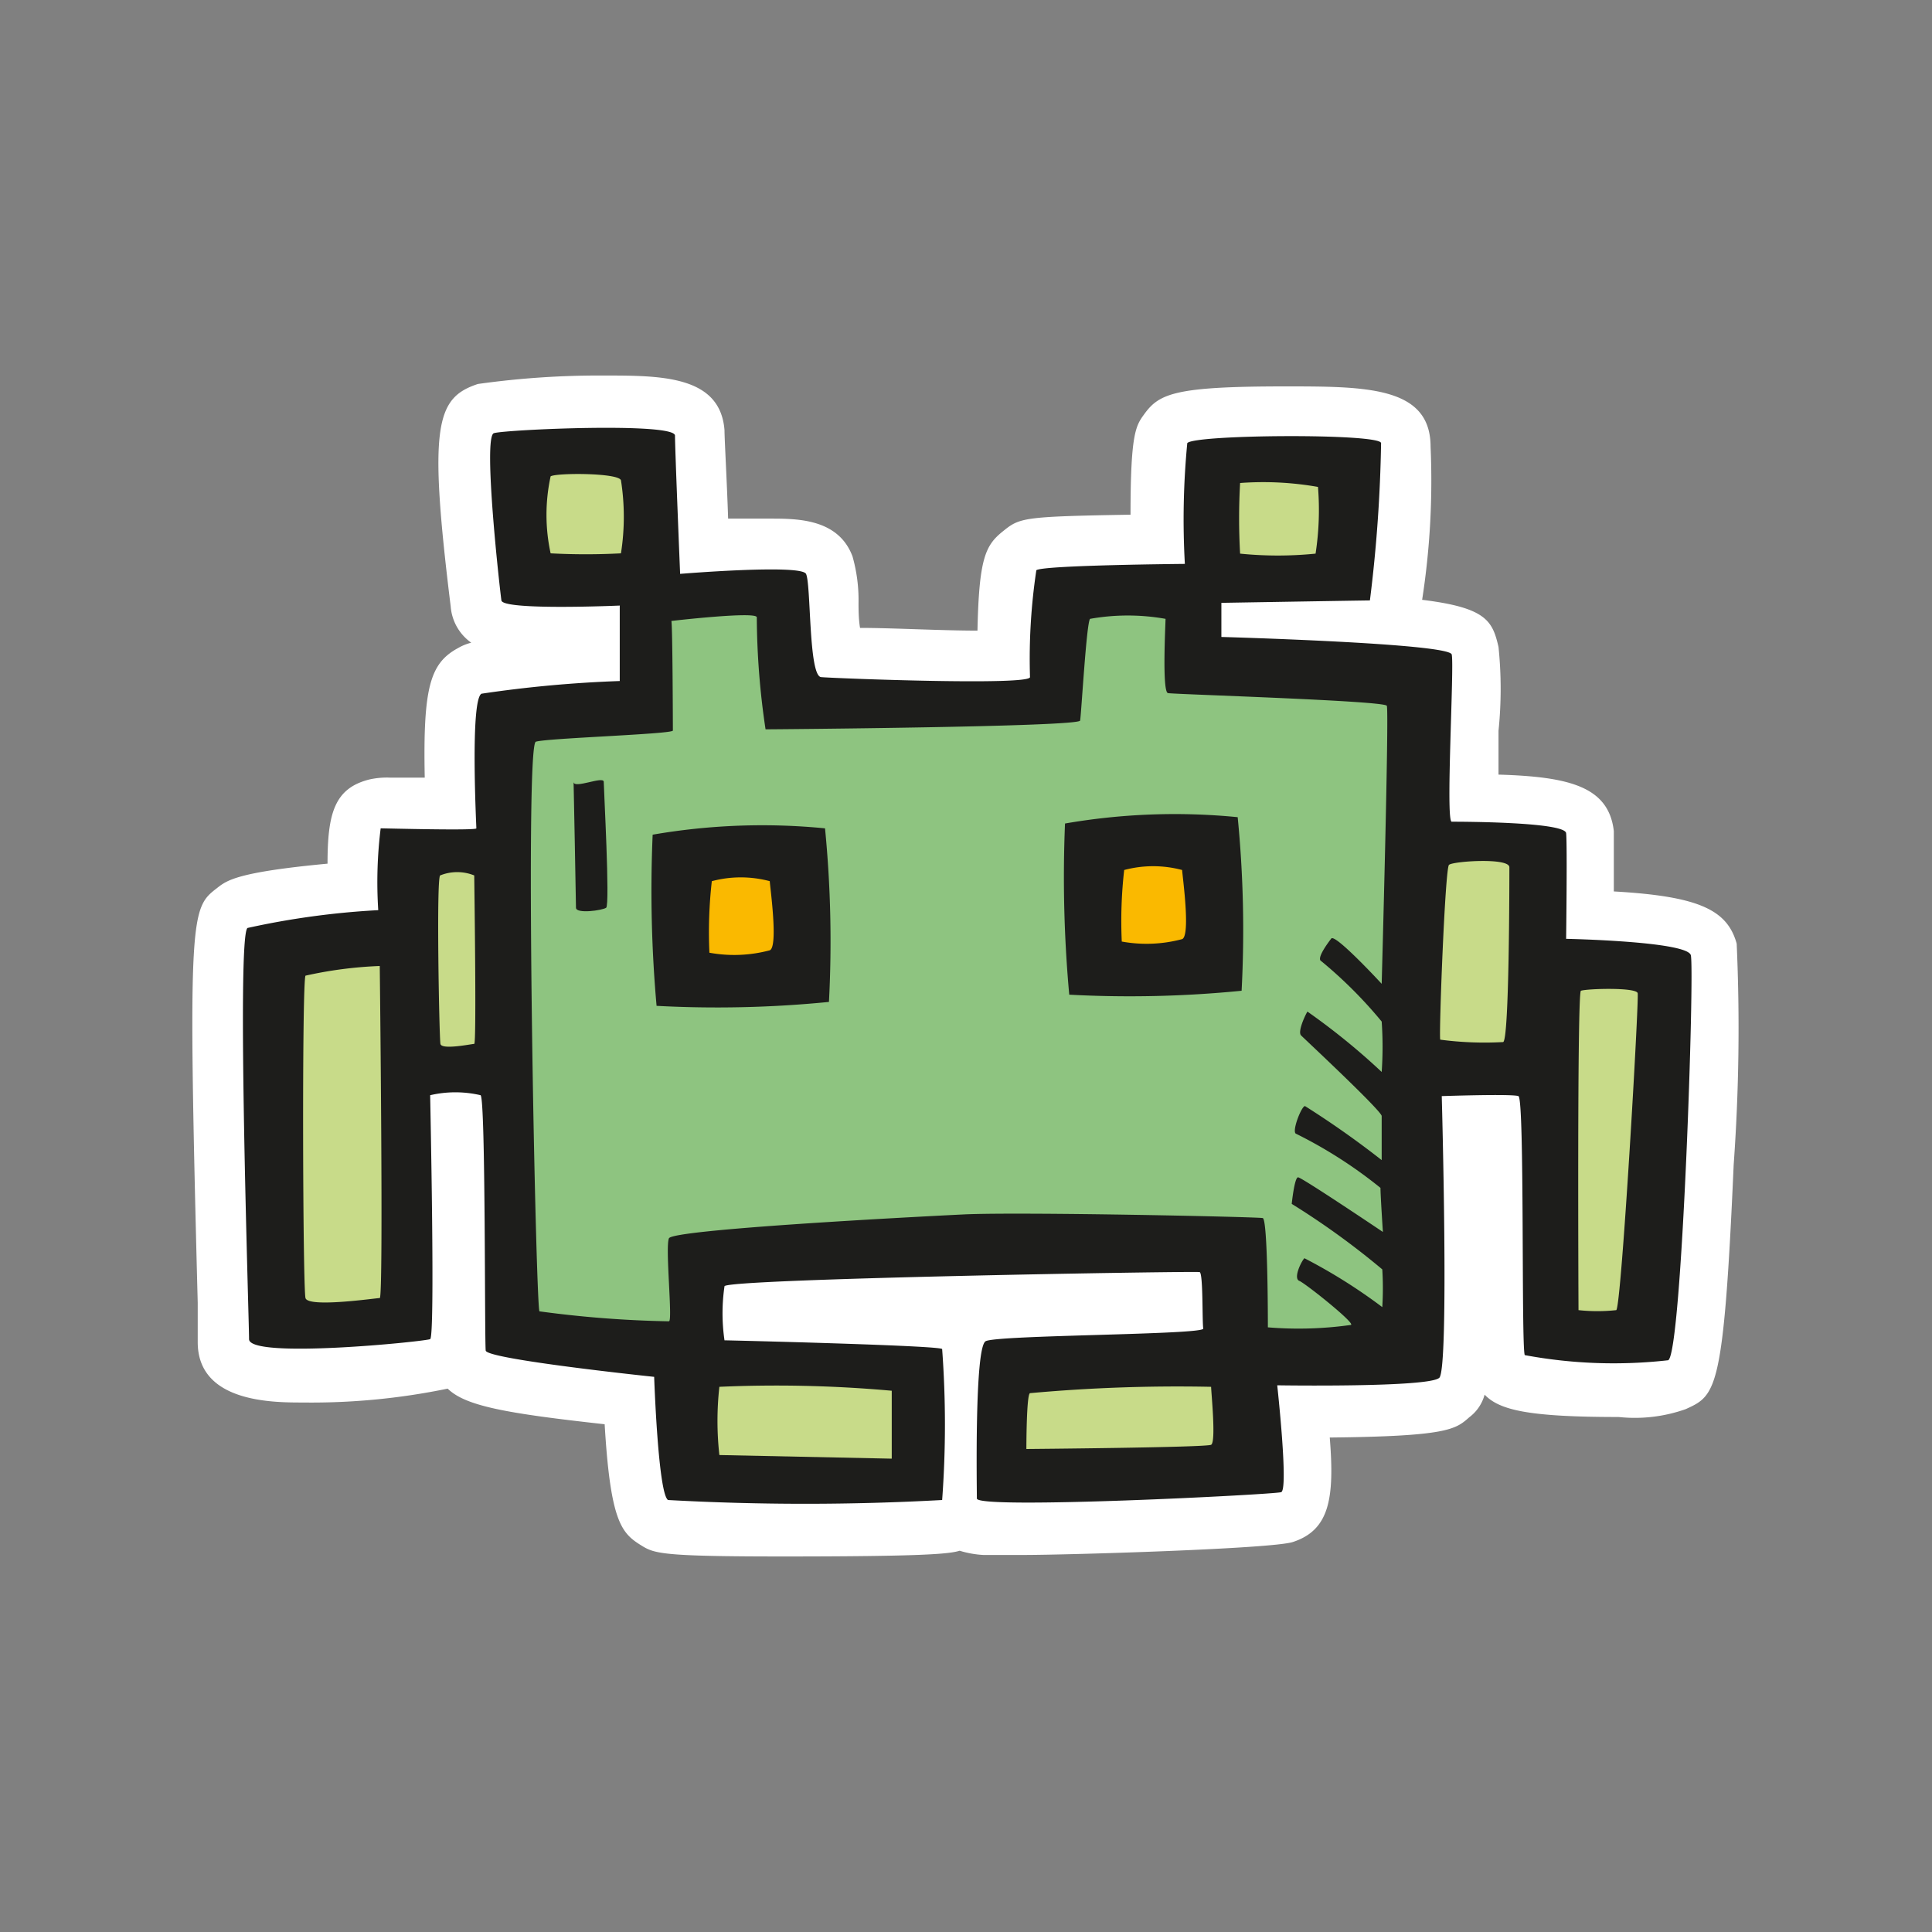 <svg id="Layer_1" data-name="Layer 1" xmlns="http://www.w3.org/2000/svg" width="64" height="64" viewBox="0 0 64 64"><rect x="0" y="0" width="64" height="64" fill="#808080" stroke="none"/><defs><style>.cls-1{fill:#fff;}.cls-2{fill:#1d1d1b;}.cls-3{fill:#c8db89;}.cls-4{fill:#8ec480;}.cls-5{fill:#fab900;}</style></defs><title>space-invader</title><g id="space-invader"><path class="cls-1" d="M25.92,51.56c-4.09,0-4.25-.1-4.7-.38-.64-.4-1-.8-1.19-4-3.25-.36-4.61-.6-5.2-1.18a22.29,22.29,0,0,1-4.8.46c-1,0-3.48,0-3.48-2,0-.12,0-.59,0-1.3-.34-13-.23-13.07.65-13.75.32-.25.67-.52,3.65-.8,0-1.67.23-2.5,1.39-2.79a2.66,2.66,0,0,1,.68-.06l1.15,0c-.06-3,.18-3.79,1.1-4.29a1.69,1.69,0,0,1,.44-.18,1.62,1.62,0,0,1-.68-1.2c-.74-6-.49-6.91.9-7.37A28.81,28.81,0,0,1,20,12.44c1.9,0,3.86,0,4,1.81,0,.3.08,1.69.12,2.93.46,0,1,0,1.39,0,.9,0,2.26,0,2.73,1.25a5.31,5.31,0,0,1,.2,1.54c0,.21,0,.53.05.83,1.07,0,2.66.09,3.89.09.05-2.38.26-2.82.83-3.28s.63-.5,4.24-.56c0-2.65.17-2.94.44-3.31.5-.7,1-.94,4.67-.94,2.7,0,4.83,0,4.83,2a25.76,25.76,0,0,1-.28,5.07c2.13.26,2.33.7,2.53,1.56a13.6,13.6,0,0,1,0,2.78c0,.42,0,1,0,1.45,2.33.07,3.65.39,3.82,1.87,0,.25,0,1.09,0,2,2.82.16,3.76.61,4.07,1.73a63.29,63.29,0,0,1-.1,7.33c-.33,7.52-.58,7.63-1.59,8.09a5.06,5.06,0,0,1-2.22.26c-3,0-3.95-.23-4.44-.74a1.39,1.39,0,0,1-.51.75c-.45.4-.72.63-4.62.67.16,2,0,3.06-1.22,3.46-.69.23-7.49.43-8.89.43-.57,0-1,0-1.37,0a3.26,3.26,0,0,1-.78-.14C31.44,51.48,30.54,51.56,25.92,51.56Z"/><path class="cls-2" d="M12.53,30.15a14.49,14.49,0,0,1,.08-2.71c.17,0,3.17.08,3.17,0s-.21-4.25.17-4.46a40.55,40.55,0,0,1,4.58-.42l0-2.5s-3.87.17-3.92-.17-.62-5.42-.25-5.54,6-.37,6,.08.17,4.58.17,4.58,4-.33,4.17,0,.08,3.38.5,3.42,6.92.29,6.92,0a19.75,19.75,0,0,1,.21-3.54c.21-.17,4.92-.21,4.92-.21a26.34,26.34,0,0,1,.08-4c.21-.29,6.42-.33,6.42,0a47.73,47.73,0,0,1-.37,5.21c-.17,0-4.92.08-4.92.08l0,1.13s7.54.21,7.63.58-.21,5.54,0,5.54,3.75,0,3.79.38,0,3.5,0,3.5,4,.08,4.13.54-.29,13.21-.75,13.42a16.08,16.08,0,0,1-4.75-.17c-.12-.25,0-8.5-.21-8.58s-2.54,0-2.54,0,.25,9-.08,9.33-5.37.25-5.37.25.38,3.46.13,3.54-10.08.58-10.08.21-.08-5,.29-5.21,7.25-.21,7.21-.42,0-1.83-.12-1.87S24,42.36,24,42.61a6.18,6.18,0,0,0,0,1.79c.13,0,7.17.17,7.21.29a33.94,33.94,0,0,1,0,5,82.56,82.56,0,0,1-9.08,0c-.33-.21-.46-4.08-.46-4.08s-5.54-.58-5.58-.87,0-8.33-.17-8.46a3.68,3.68,0,0,0-1.67,0c0,.13.17,8,0,8.08s-6,.67-6,0S7.83,31,8.2,30.74A26.57,26.57,0,0,1,12.53,30.15Z"/><path class="cls-3" d="M10.12,32.32A13.56,13.56,0,0,1,12.58,32s.13,11,0,11-2.37.33-2.46,0S10,32.53,10.12,32.32Z"/><path class="cls-3" d="M14.58,29a1.51,1.51,0,0,1,1.13,0c0,.13.08,5.58,0,5.58s-1.08.21-1.12,0S14.45,29.11,14.58,29Z"/><path class="cls-3" d="M18.24,15.78c.18-.12,2.25-.12,2.33.13a7.79,7.79,0,0,1,0,2.42,22,22,0,0,1-2.33,0A6,6,0,0,1,18.24,15.78Z"/><path class="cls-3" d="M41.08,16a10.44,10.44,0,0,1,2.58.13,9.52,9.52,0,0,1-.08,2.21,12.48,12.48,0,0,1-2.5,0A21,21,0,0,1,41.08,16Z"/><path class="cls-4" d="M22.24,20.57s2.83-.33,2.83-.12a25.74,25.74,0,0,0,.29,3.71c.17,0,10.38-.08,10.42-.29s.21-3.25.33-3.37a7.14,7.14,0,0,1,2.5,0c0,.17-.12,2.42.08,2.46s7.17.25,7.25.42-.17,9.21-.17,9.21-1.54-1.67-1.67-1.5-.5.67-.33.75a14.75,14.75,0,0,1,2,2,11.88,11.88,0,0,1,0,1.67,22.41,22.41,0,0,0-2.46-2c-.08.13-.33.67-.21.79s2.67,2.5,2.67,2.67,0,1.46,0,1.46a30.4,30.4,0,0,0-2.54-1.79c-.12,0-.46.88-.29.92a15.15,15.15,0,0,1,2.79,1.79c0,.25.08,1.46.08,1.46S43.12,39,43,39s-.21.88-.21.88a25.91,25.91,0,0,1,3,2.17,10.21,10.21,0,0,1,0,1.25,18,18,0,0,0-2.58-1.62c-.12.13-.37.67-.17.75s1.88,1.42,1.71,1.46a12.36,12.36,0,0,1-2.75.08c0-.17,0-3.58-.17-3.62s-8.08-.21-9.92-.12-9.62.5-9.75.79.13,2.75,0,2.75a36.49,36.49,0,0,1-4.29-.33c-.12-.17-.5-18.75-.12-18.87s4.54-.25,4.54-.37S22.28,20.69,22.24,20.57Z"/><path class="cls-2" d="M21.62,27.65a21.25,21.25,0,0,1,5.71-.21,38.32,38.32,0,0,1,.13,5.75,37.55,37.55,0,0,1-5.71.13A43,43,0,0,1,21.62,27.65Z"/><path class="cls-5" d="M23.58,29.19a3.73,3.73,0,0,1,1.92,0c0,.13.29,2.17,0,2.29a4.57,4.57,0,0,1-2,.08A15,15,0,0,1,23.58,29.19Z"/><path class="cls-2" d="M35.28,27.28A21.25,21.25,0,0,1,41,27.07a38.32,38.32,0,0,1,.13,5.75,37.55,37.55,0,0,1-5.71.13A43,43,0,0,1,35.28,27.28Z"/><path class="cls-5" d="M37.24,28.82a3.73,3.73,0,0,1,1.92,0c0,.13.29,2.17,0,2.29a4.57,4.57,0,0,1-2,.08A15,15,0,0,1,37.24,28.82Z"/><path class="cls-2" d="M19,25.9c0,.25,1-.21,1,0s.21,4.08.08,4.17-1,.21-1,0S19,25.82,19,25.9Z"/><path class="cls-3" d="M48,28.65c.12-.12,2-.25,2,.08s0,5.79-.21,5.79a11.16,11.16,0,0,1-2.08-.08C47.66,34.32,47.87,28.74,48,28.65Z"/><path class="cls-3" d="M52.37,32.82c.2-.07,1.83-.12,1.88.08s-.54,10.42-.71,10.5a5.83,5.83,0,0,1-1.25,0S52.24,32.86,52.37,32.82Z"/><path class="cls-3" d="M23.83,45.94a42.72,42.72,0,0,1,5.71.13c0,.17,0,2.25,0,2.25l-5.71-.12A10.21,10.21,0,0,1,23.83,45.94Z"/><path class="cls-3" d="M34.12,46.15a54.17,54.17,0,0,1,6-.21c0,.17.17,1.83,0,1.92S34,48,34,48,34,46.19,34.12,46.15Z"/></g></svg>